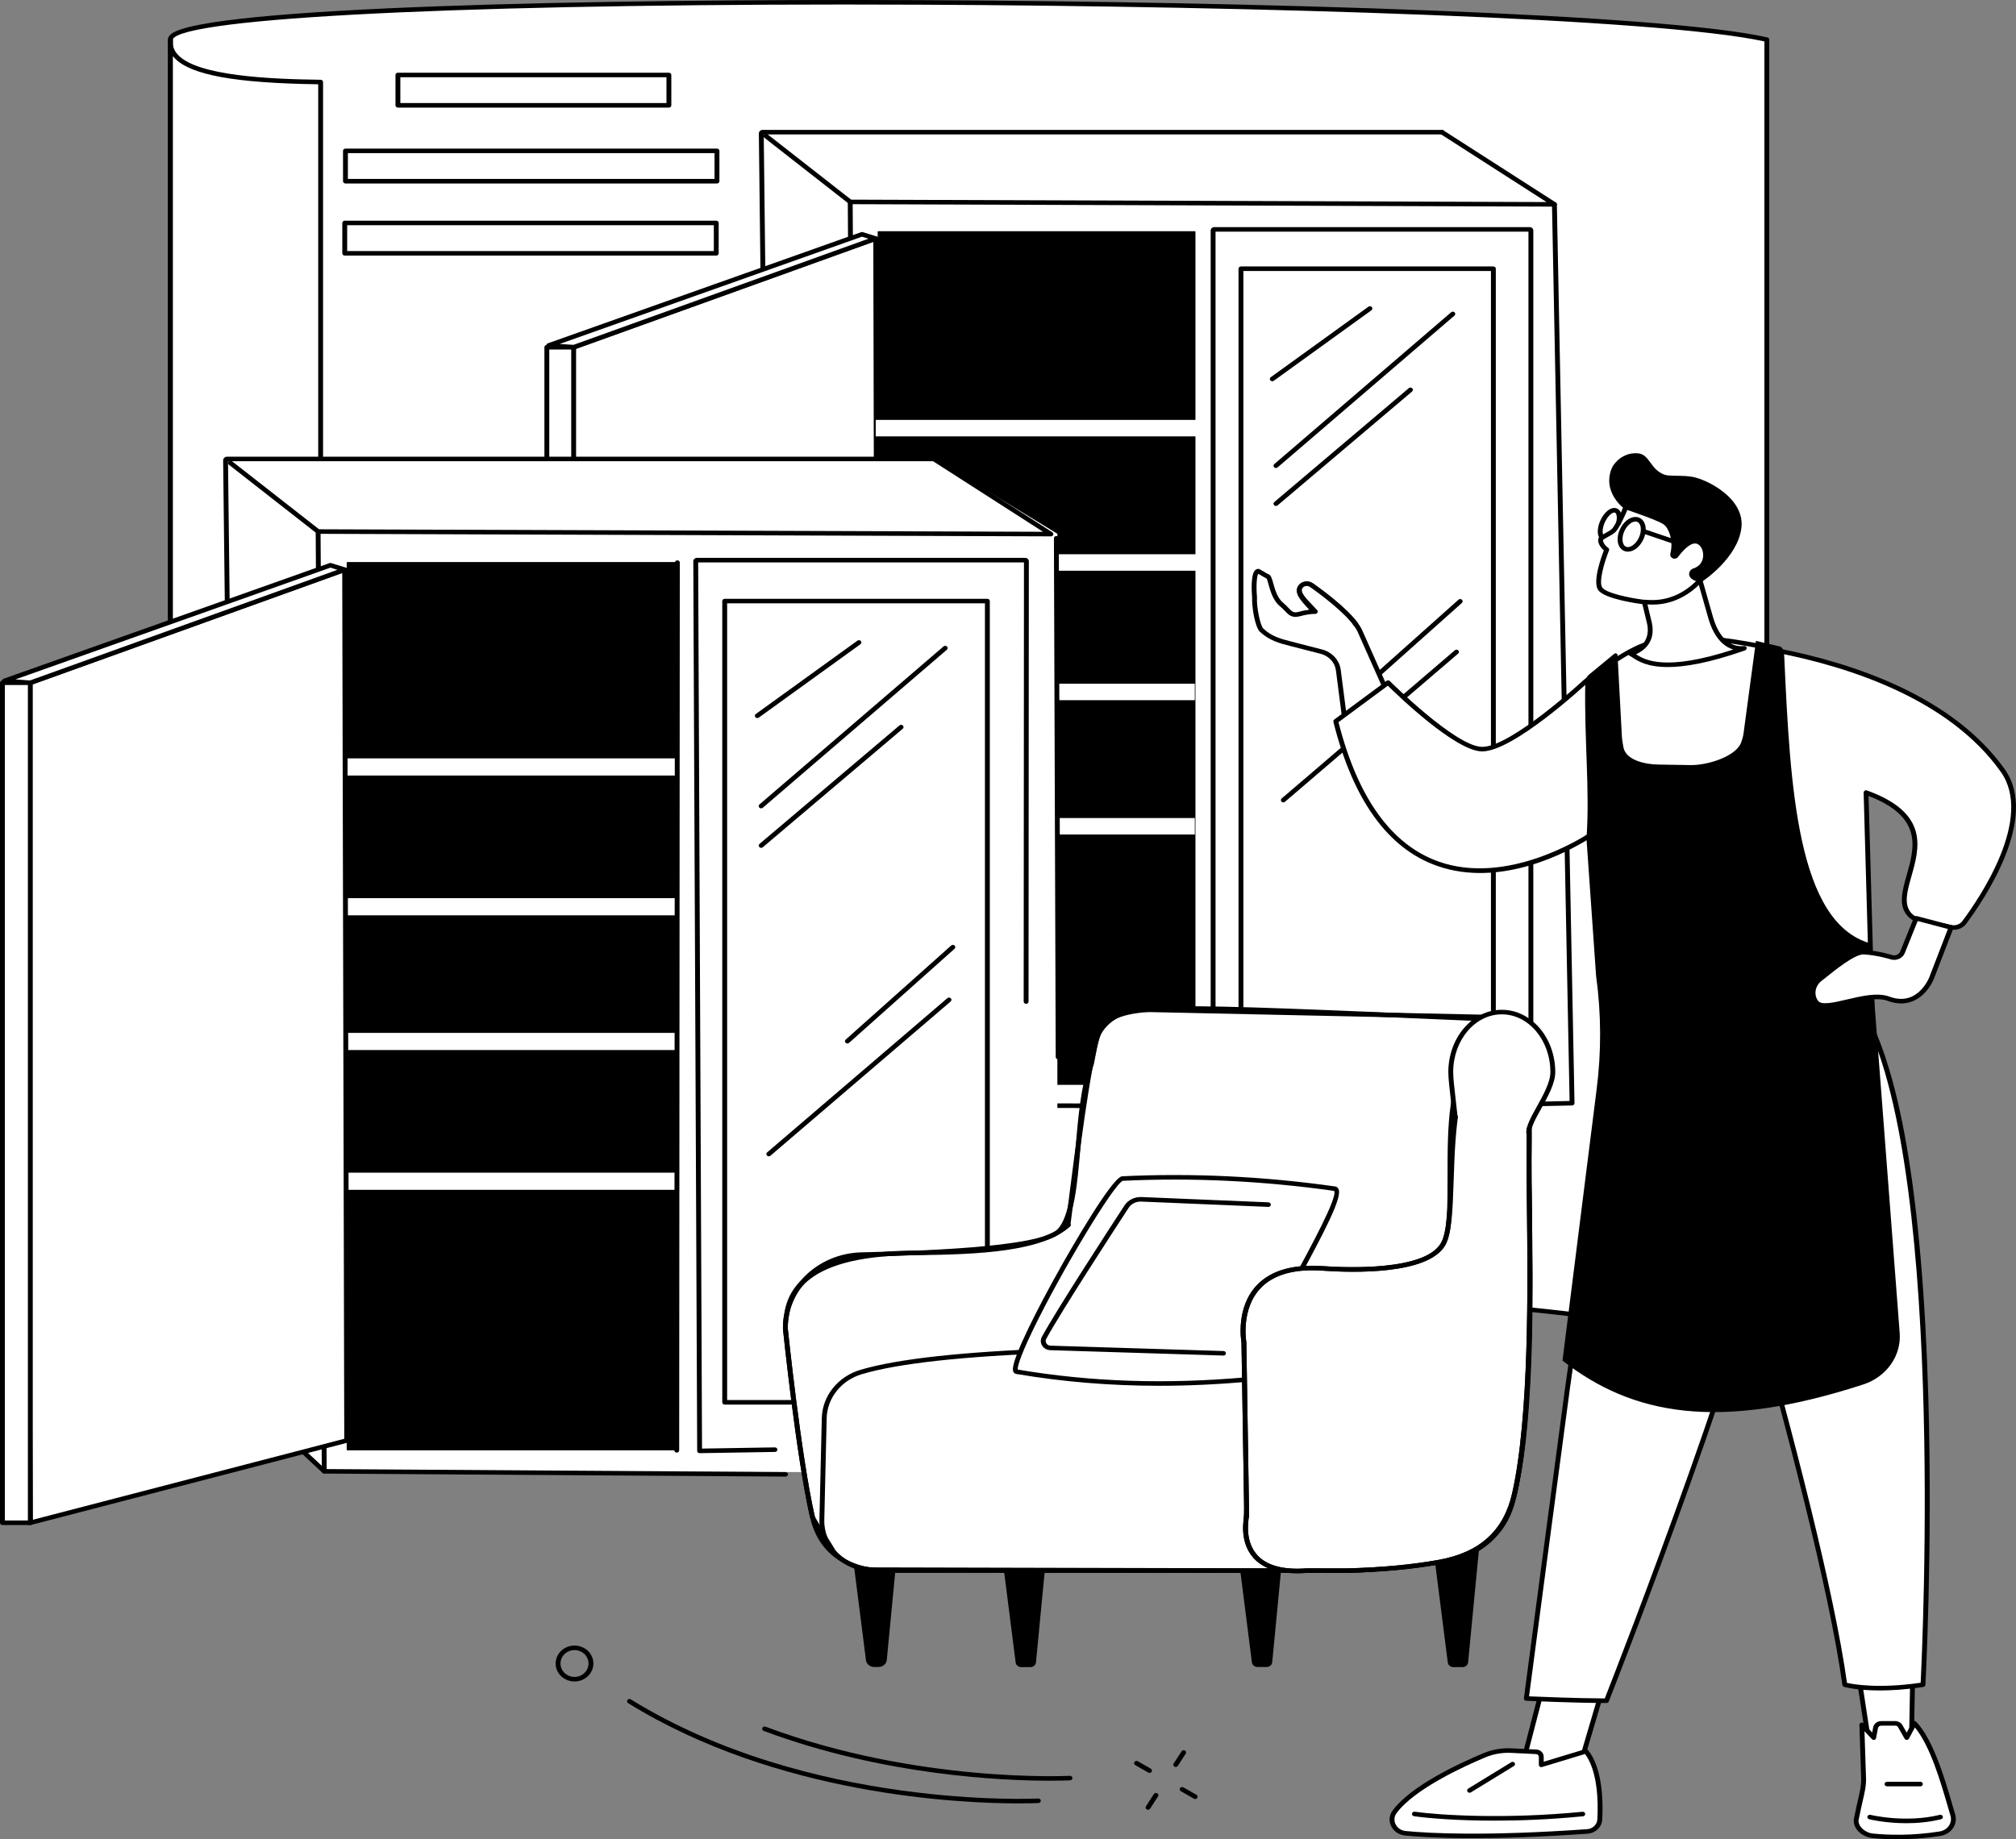 <svg width="526" height="480" viewBox="0 0 526 480" fill="none" xmlns="http://www.w3.org/2000/svg">
<rect x="0" y="0" width="526" height="480" fill="#808080" stroke="none"/>
<path d="M299.931 462.673C299.819 462.673 299.703 462.644 299.6 462.586L296.199 460.637C295.901 460.467 295.806 460.102 295.991 459.822C296.174 459.543 296.564 459.457 296.865 459.625L300.265 461.574C300.563 461.744 300.658 462.109 300.473 462.389C300.352 462.57 300.144 462.673 299.931 462.673Z" fill="black"/>
<path d="M311.834 469.49C311.722 469.49 311.607 469.461 311.503 469.403L308.102 467.454C307.805 467.284 307.709 466.919 307.895 466.639C308.077 466.361 308.467 466.274 308.768 466.442L312.168 468.391C312.466 468.561 312.562 468.926 312.376 469.206C312.255 469.387 312.048 469.49 311.834 469.49Z" fill="black"/>
<path d="M299.538 472.281C299.426 472.281 299.313 472.252 299.209 472.194C298.909 472.024 298.813 471.662 298.996 471.381L301.06 468.191C301.242 467.911 301.633 467.822 301.93 467.992C302.231 468.163 302.326 468.525 302.144 468.805L300.08 471.995C299.962 472.178 299.751 472.281 299.538 472.281Z" fill="black"/>
<path d="M306.763 461.123C306.651 461.123 306.538 461.094 306.434 461.036C306.134 460.866 306.039 460.504 306.221 460.223L308.285 457.033C308.467 456.753 308.858 456.664 309.155 456.834C309.456 457.005 309.551 457.367 309.369 457.647L307.305 460.837C307.187 461.02 306.976 461.123 306.763 461.123Z" fill="black"/>
<path d="M149.901 438.809C149.308 438.809 148.713 438.707 148.143 438.5C146.902 438.049 145.925 437.165 145.388 436.008C144.299 433.647 145.43 430.883 147.91 429.841C149.106 429.34 150.434 429.309 151.656 429.752C152.897 430.203 153.874 431.087 154.408 432.244C155.497 434.605 154.366 437.369 151.886 438.41C151.249 438.678 150.575 438.812 149.898 438.812L149.901 438.809ZM148.429 430.922C146.579 431.698 145.737 433.77 146.554 435.538C146.952 436.401 147.68 437.06 148.601 437.395C149.502 437.723 150.485 437.7 151.367 437.327C153.217 436.551 154.06 434.481 153.242 432.711C152.844 431.848 152.116 431.189 151.195 430.854C150.294 430.526 149.311 430.549 148.429 430.919V430.922Z" fill="black"/>
<path d="M265.816 470.633C250.313 470.633 202.762 468.517 163.89 444.472C163.598 444.291 163.52 443.924 163.711 443.651C163.905 443.378 164.298 443.302 164.59 443.483C211.147 472.283 270.298 469.385 270.888 469.353C271.227 469.324 271.536 469.584 271.559 469.909C271.578 470.235 271.312 470.515 270.963 470.536C270.862 470.542 269.023 470.633 265.816 470.633Z" fill="black"/>
<path d="M273.931 464.713C261.804 464.713 230.592 463.433 199.26 451.714C198.935 451.591 198.777 451.247 198.906 450.943C199.036 450.639 199.406 450.489 199.732 450.612C239.348 465.429 278.747 463.452 279.14 463.431C279.486 463.415 279.792 463.662 279.811 463.987C279.831 464.312 279.564 464.593 279.216 464.614C279.132 464.619 277.242 464.713 273.934 464.713H273.931Z" fill="black"/>
<path d="M460.991 352.59C415.42 333.859 105.175 322.019 44.471 352.59V10.344C43.359 -3.704 409.043 -1.575 460.991 10.344V352.59Z" fill="white"/>
<path d="M460.991 353.183C460.904 353.183 460.817 353.167 460.735 353.133C438.866 344.144 351.879 336.22 258.395 334.696C151.002 332.941 71.144 339.832 44.771 353.112C44.575 353.212 44.336 353.206 44.145 353.099C43.954 352.991 43.836 352.8 43.836 352.59V10.344C43.794 9.843 44.069 9.332 44.653 8.87C53.653 1.762 155.598 -0.331 240.168 0.041C327.84 0.424 434.385 3.632 461.143 9.77C461.426 9.835 461.626 10.071 461.626 10.344V352.59C461.626 352.789 461.519 352.978 461.339 353.086C461.235 353.149 461.114 353.183 460.994 353.183H460.991ZM226.313 333.243C236.711 333.243 247.415 333.332 258.417 333.511C350.829 335.016 436.979 342.798 460.356 351.695V10.811C432.922 4.765 327.242 1.604 240.159 1.224C130.792 0.749 52.552 4.185 45.47 9.775C45.293 9.914 45.088 10.119 45.102 10.302V351.612C69.726 339.89 136.175 333.243 226.313 333.243Z" fill="black"/>
<path d="M83.662 341.521H44.471V10.344C43.544 18.837 60.693 21.125 83.662 21.413V341.524V341.521Z" fill="white"/>
<path d="M83.662 342.114H44.471C44.12 342.114 43.836 341.849 43.836 341.521V11.645C43.788 11.204 43.788 10.751 43.839 10.284C43.873 9.969 44.173 9.744 44.502 9.751C44.839 9.767 45.102 10.027 45.102 10.344V11.593C45.229 12.613 45.689 13.531 46.49 14.37C51.668 19.797 70.186 20.65 83.665 20.818C84.013 20.823 84.291 21.085 84.291 21.41V341.521C84.291 341.679 84.224 341.828 84.106 341.941C83.988 342.051 83.825 342.114 83.657 342.114H83.662ZM45.105 340.928H83.028V21.995C61.327 21.686 49.758 19.574 45.546 15.16C45.389 14.995 45.243 14.827 45.105 14.654V340.928Z" fill="black"/>
<path d="M174.524 28.081H103.821C103.47 28.081 103.187 27.816 103.187 27.488V19.566C103.187 19.239 103.47 18.974 103.821 18.974H174.524C174.875 18.974 175.159 19.239 175.159 19.566V27.488C175.159 27.816 174.875 28.081 174.524 28.081ZM104.456 26.895H173.89V20.157H104.456V26.895Z" fill="black"/>
<path d="M187.068 47.886H90.135C89.784 47.886 89.5 47.621 89.5 47.294V39.372C89.5 39.044 89.784 38.779 90.135 38.779H187.068C187.419 38.779 187.703 39.044 187.703 39.372V47.294C187.703 47.621 187.419 47.886 187.068 47.886ZM90.769 46.701H186.433V39.965H90.769V46.701Z" fill="black"/>
<path d="M186.88 66.701H89.947C89.596 66.701 89.312 66.436 89.312 66.108V58.187C89.312 57.859 89.596 57.594 89.947 57.594H186.88C187.231 57.594 187.514 57.859 187.514 58.187V66.108C187.514 66.436 187.231 66.701 186.88 66.701ZM90.581 65.515H186.245V58.777H90.581V65.515Z" fill="black"/>
<path d="M372.302 289.448L223.37 288.97C223.202 288.97 223.042 288.907 222.924 288.797L200.917 268.241C200.799 268.131 200.732 267.984 200.732 267.829L197.994 34.837C197.994 34.316 198.443 33.896 198.994 33.896H376.211C376.562 33.896 376.846 34.161 376.846 34.489C376.846 34.816 376.562 35.081 376.211 35.081H199.266L201.998 267.575L223.637 287.787L372.308 288.265C372.659 288.265 372.942 288.532 372.94 288.86C372.94 289.185 372.656 289.45 372.305 289.45L372.302 289.448Z" fill="black"/>
<path d="M405.569 53.922L221.834 53.285C221.685 53.285 221.542 53.235 221.43 53.145L199.423 35.936C199.154 35.727 199.12 35.351 199.345 35.102C199.569 34.85 199.968 34.816 200.238 35.029L222.07 52.102L403.519 52.731L375.855 34.976C375.565 34.79 375.492 34.423 375.692 34.153C375.891 33.883 376.284 33.814 376.573 34.001L405.934 52.844C406.164 52.991 406.263 53.261 406.181 53.508C406.1 53.754 405.853 53.925 405.575 53.925L405.569 53.922Z" fill="black"/>
<path d="M223.37 288.97C223.022 288.97 222.738 288.708 222.735 288.38L221.199 52.694C221.199 52.367 221.48 52.099 221.831 52.099H221.834C222.182 52.099 222.466 52.361 222.469 52.689L224.005 288.375C224.005 288.703 223.724 288.97 223.373 288.97H223.37Z" fill="black"/>
<path d="M366.161 289.448C365.819 289.448 365.535 289.191 365.527 288.868C365.518 288.54 365.796 288.27 366.144 288.262L409.528 287.32L404.934 53.34C404.929 53.012 405.207 52.742 405.558 52.736C405.92 52.757 406.198 52.991 406.204 53.319L410.809 287.89C410.814 288.215 410.539 288.485 410.188 288.493L366.172 289.448H366.158H366.161Z" fill="black"/>
<path d="M311.747 60.34H229.157C229.069 60.34 228.997 60.407 228.997 60.49V282.969C228.997 283.051 229.069 283.118 229.157 283.118H311.747C311.835 283.118 311.907 283.051 311.907 282.969V60.49C311.907 60.407 311.835 60.34 311.747 60.34Z" fill="black"/>
<path d="M399.108 283.234H316.833C316.307 283.234 315.881 282.835 315.881 282.345V60.159C315.881 59.669 316.307 59.27 316.833 59.27H399.108C399.633 59.27 400.06 59.669 400.06 60.159V282.345C400.06 282.835 399.633 283.234 399.108 283.234ZM317.15 282.048H398.793V60.456H317.15V282.048Z" fill="black"/>
<path d="M228.489 62.253L148.648 91.003L149.671 301.285L229 280.658L228.489 62.253Z" fill="white"/>
<path d="M149.671 301.878C149.533 301.878 149.398 301.836 149.289 301.757C149.131 301.644 149.039 301.471 149.036 301.288L148.011 91.005C148.011 90.759 148.171 90.538 148.418 90.449L228.259 61.699C228.453 61.628 228.672 61.652 228.846 61.762C229.017 61.872 229.121 62.056 229.121 62.25L229.632 280.653C229.632 280.918 229.444 281.154 229.169 281.225L149.839 301.852C149.783 301.867 149.727 301.873 149.668 301.873L149.671 301.878ZM149.283 91.409L150.302 300.506L228.366 280.207L227.857 63.115L149.286 91.409H149.283Z" fill="black"/>
<path d="M143.19 90.14L224.906 61.138L228.489 62.253L149.673 90.617L143.19 90.14Z" fill="white"/>
<path d="M149.673 91.21C149.657 91.21 149.64 91.21 149.623 91.21L143.139 90.733C142.844 90.712 142.603 90.499 142.561 90.226C142.519 89.951 142.687 89.686 142.962 89.589L224.679 60.587C224.816 60.537 224.965 60.535 225.105 60.579L228.688 61.694C228.941 61.773 229.115 61.993 229.121 62.242C229.127 62.491 228.964 62.719 228.714 62.809L149.898 91.173C149.825 91.199 149.749 91.213 149.671 91.213L149.673 91.21ZM146.054 89.757L149.578 90.016L226.611 62.292L224.917 61.765L146.051 89.754L146.054 89.757Z" fill="black"/>
<path d="M149.674 90.617H142.679V301.285H149.674V90.617Z" fill="white"/>
<path d="M149.673 301.878H142.679C142.328 301.878 142.044 301.613 142.044 301.285V90.617C142.044 90.289 142.328 90.024 142.679 90.024H149.673C150.024 90.024 150.308 90.289 150.308 90.617V301.285C150.308 301.613 150.024 301.878 149.673 301.878ZM143.313 300.692H149.039V91.21H143.313V300.692Z" fill="black"/>
<path d="M312.081 109.581H228.489V113.883H312.081V109.581Z" fill="white"/>
<path d="M312.081 144.64H228.829V148.941H312.081V144.64Z" fill="white"/>
<path d="M311.739 178.423H228.829V182.725H311.739V178.423Z" fill="white"/>
<path d="M311.742 213.482H229.169V217.783H311.742V213.482Z" fill="white"/>
<path d="M389.642 271.669H323.78C323.429 271.669 323.145 271.404 323.145 271.076V70.127C323.145 69.799 323.429 69.534 323.78 69.534H389.642C389.993 69.534 390.277 69.799 390.277 70.127V271.076C390.277 271.404 389.993 271.669 389.642 271.669ZM324.414 270.484H389.007V70.719H324.414V270.484Z" fill="black"/>
<path d="M331.951 99.496C331.763 99.496 331.575 99.417 331.448 99.265C331.235 99.005 331.285 98.636 331.563 98.434L357.044 80.036C357.322 79.837 357.72 79.884 357.934 80.144C358.147 80.403 358.097 80.773 357.821 80.975L332.341 99.373C332.226 99.457 332.089 99.496 331.954 99.496H331.951Z" fill="black"/>
<path d="M332.911 122.137C332.74 122.137 332.569 122.074 332.445 121.946C332.209 121.704 332.226 121.329 332.482 121.109L378.634 81.484C378.893 81.261 379.294 81.277 379.53 81.518C379.766 81.76 379.749 82.135 379.494 82.355L333.341 121.98C333.22 122.085 333.066 122.137 332.911 122.137Z" fill="black"/>
<path d="M332.911 132.042C332.737 132.042 332.566 131.976 332.442 131.847C332.206 131.606 332.226 131.231 332.487 131.011L367.582 101.293C367.843 101.072 368.242 101.091 368.478 101.335C368.714 101.576 368.694 101.951 368.433 102.171L333.338 131.889C333.217 131.992 333.063 132.042 332.911 132.042Z" fill="black"/>
<path d="M334.835 209.403C334.663 209.403 334.492 209.337 334.366 209.212C334.13 208.97 334.147 208.595 334.405 208.375L379.595 169.694C379.853 169.474 380.255 169.49 380.49 169.731C380.726 169.972 380.709 170.347 380.451 170.568L335.261 209.248C335.141 209.353 334.986 209.403 334.832 209.403H334.835Z" fill="black"/>
<path d="M354.547 181.101C354.379 181.101 354.213 181.041 354.089 180.918C353.848 180.682 353.856 180.307 354.109 180.081L380.549 156.495C380.802 156.27 381.204 156.278 381.445 156.516C381.687 156.752 381.678 157.127 381.426 157.353L354.985 180.939C354.862 181.049 354.704 181.101 354.547 181.101Z" fill="black"/>
<path d="M275.883 384.341L84.6 383.871L60.94 362.575L59.645 119.603H243.641L275.883 139.294V384.341Z" fill="white"/>
<path d="M204.958 385.348H204.952L84.597 384.558C84.432 384.558 84.272 384.495 84.154 384.385L61.254 362.995C61.136 362.885 61.069 362.738 61.069 362.583L58.222 120.136C58.222 119.606 58.677 119.181 59.235 119.181H243.644C243.995 119.181 244.279 119.446 244.279 119.774C244.279 120.102 243.995 120.366 243.644 120.366H59.491L62.333 362.329L84.867 383.378L204.964 384.168C205.315 384.168 205.595 384.438 205.593 384.763C205.593 385.088 205.306 385.351 204.958 385.351V385.348Z" fill="black"/>
<path d="M274.195 139.973L83.005 139.31C82.856 139.31 82.713 139.26 82.601 139.171L59.701 121.261C59.432 121.051 59.398 120.676 59.623 120.427C59.847 120.175 60.246 120.141 60.516 120.353L83.241 138.124L272.146 138.78L243.287 120.259C242.998 120.073 242.925 119.706 243.125 119.435C243.324 119.165 243.717 119.097 244.006 119.283L274.558 138.89C274.788 139.037 274.886 139.307 274.805 139.554C274.723 139.8 274.476 139.971 274.198 139.971L274.195 139.973Z" fill="black"/>
<path d="M84.6 384.558C84.252 384.558 83.969 384.296 83.966 383.968L82.368 138.719C82.368 138.391 82.649 138.124 83 138.124H83.002C83.351 138.124 83.634 138.386 83.637 138.714L85.235 383.963C85.235 384.291 84.954 384.558 84.603 384.558H84.6Z" fill="black"/>
<path d="M176.574 146.675H90.618C90.529 146.675 90.458 146.742 90.458 146.824V378.345C90.458 378.427 90.529 378.494 90.618 378.494H176.574C176.663 378.494 176.734 378.427 176.734 378.345V146.824C176.734 146.742 176.663 146.675 176.574 146.675Z" fill="black"/>
<path d="M182.539 379.229C182.373 379.229 182.213 379.168 182.095 379.061C181.974 378.951 181.904 378.798 181.904 378.638L180.89 146.478C180.89 145.985 181.317 145.586 181.842 145.586H267.484C268.009 145.586 268.436 145.985 268.436 146.475L268.36 261.374C268.36 261.702 268.077 261.967 267.726 261.967C267.375 261.967 267.091 261.702 267.091 261.374L267.167 146.774H182.162L183.17 378.035L202.186 377.723C202.521 377.723 202.827 377.977 202.832 378.305C202.838 378.633 202.56 378.903 202.209 378.909L182.55 379.231H182.539V379.229Z" fill="black"/>
<path d="M176.911 197.914H89.927V202.391H176.911V197.914Z" fill="white"/>
<path d="M176.911 234.394H90.281V238.871H176.911V234.394Z" fill="white"/>
<path d="M176.558 269.55H90.281V274.027H176.558V269.55Z" fill="white"/>
<path d="M176.558 306.03H90.635V310.507H176.558V306.03Z" fill="white"/>
<path d="M257.62 366.557H189.084C188.733 366.557 188.449 366.292 188.449 365.964V156.86C188.449 156.532 188.733 156.267 189.084 156.267H257.62C257.971 156.267 258.254 156.532 258.254 156.86V365.964C258.254 366.292 257.971 366.557 257.62 366.557ZM189.719 365.371H256.985V157.452H189.719V365.371Z" fill="black"/>
<path d="M197.59 187.394C197.399 187.394 197.213 187.315 197.087 187.163C196.874 186.903 196.924 186.533 197.202 186.331L223.716 167.189C223.991 166.99 224.392 167.037 224.606 167.296C224.819 167.556 224.769 167.926 224.493 168.128L197.98 187.27C197.865 187.354 197.727 187.394 197.592 187.394H197.59Z" fill="black"/>
<path d="M198.589 210.956C198.418 210.956 198.247 210.893 198.123 210.764C197.887 210.523 197.904 210.148 198.16 209.927L246.185 168.694C246.444 168.472 246.845 168.49 247.081 168.729C247.317 168.97 247.3 169.345 247.045 169.565L199.019 210.798C198.898 210.903 198.744 210.956 198.589 210.956Z" fill="black"/>
<path d="M198.589 221.264C198.415 221.264 198.244 221.198 198.12 221.07C197.884 220.828 197.904 220.453 198.165 220.233L234.684 189.308C234.945 189.088 235.343 189.106 235.579 189.35C235.815 189.592 235.796 189.967 235.534 190.187L199.016 221.112C198.895 221.214 198.741 221.264 198.589 221.264Z" fill="black"/>
<path d="M200.589 301.765C200.417 301.765 200.246 301.699 200.12 301.573C199.884 301.332 199.901 300.957 200.159 300.737L247.182 260.485C247.441 260.265 247.842 260.28 248.078 260.522C248.314 260.763 248.297 261.138 248.039 261.358L201.015 301.61C200.895 301.715 200.74 301.765 200.586 301.765H200.589Z" fill="black"/>
<path d="M221.101 272.312C220.933 272.312 220.767 272.251 220.643 272.128C220.402 271.892 220.41 271.517 220.663 271.291L248.176 246.748C248.429 246.523 248.83 246.531 249.072 246.769C249.313 247.006 249.305 247.381 249.052 247.606L221.539 272.149C221.416 272.259 221.258 272.312 221.101 272.312Z" fill="black"/>
<path d="M89.927 148.666L6.846 178.583L7.913 397.398L90.461 375.934L89.927 148.666Z" fill="white"/>
<path d="M7.913 397.991C7.775 397.991 7.641 397.949 7.531 397.87C7.374 397.757 7.281 397.584 7.278 397.401L6.214 178.586C6.214 178.339 6.374 178.119 6.621 178.03L89.702 148.112C89.896 148.041 90.115 148.065 90.289 148.175C90.461 148.285 90.564 148.469 90.564 148.663L91.098 375.932C91.098 376.197 90.91 376.433 90.635 376.503L8.087 397.967C8.031 397.983 7.975 397.988 7.916 397.988L7.913 397.991ZM7.483 178.99L8.542 396.619L89.823 375.483L89.292 149.529L7.483 178.99Z" fill="black"/>
<path d="M1.165 177.683L86.198 147.504L89.927 148.666L7.913 178.182L1.165 177.683Z" fill="white"/>
<path d="M7.913 178.774C7.896 178.774 7.879 178.774 7.863 178.774L1.115 178.276C0.82 178.255 0.579 178.043 0.536 177.77C0.494 177.494 0.663 177.23 0.938 177.133L85.971 146.953C86.108 146.903 86.257 146.9 86.397 146.945L90.127 148.107C90.379 148.186 90.553 148.406 90.559 148.655C90.565 148.904 90.402 149.132 90.152 149.222L8.141 178.735C8.068 178.761 7.992 178.774 7.913 178.774ZM4.032 177.303L7.82 177.581L88.051 148.708L86.215 148.136L4.032 177.3V177.303Z" fill="black"/>
<path d="M7.913 178.182H0.635V397.398H7.913V178.182Z" fill="white"/>
<path d="M7.913 397.991H0.635C0.284 397.991 0 397.726 0 397.398V178.182C0 177.854 0.284 177.589 0.635 177.589H7.913C8.264 177.589 8.548 177.854 8.548 178.182V397.398C8.548 397.726 8.264 397.991 7.913 397.991ZM1.269 396.805H7.278V178.774H1.269V396.805Z" fill="black"/>
<path d="M176.574 379.087C176.223 379.087 175.94 378.822 175.94 378.494L176.1 146.824C176.1 146.496 176.383 146.231 176.734 146.231C177.085 146.231 177.369 146.496 177.369 146.824L177.209 378.494C177.209 378.822 176.925 379.087 176.574 379.087Z" fill="black"/>
<path d="M276.082 276.448C275.734 276.448 275.451 276.183 275.448 275.858L274.982 140.477C274.982 140.149 275.262 139.884 275.613 139.881C275.962 139.881 276.245 140.146 276.248 140.471L276.714 275.853C276.714 276.18 276.433 276.445 276.082 276.448Z" fill="black"/>
<path d="M222.005 402.316L225.942 433.262C226.071 434.271 226.987 435.032 228.076 435.032H229.233C230.345 435.032 231.275 434.24 231.373 433.204L234.838 397.13L222.008 402.313L222.005 402.316Z" fill="black"/>
<path d="M322.631 402.316L326.638 433.828C326.725 434.515 327.349 435.032 328.09 435.032H330.485C331.241 435.032 331.872 434.492 331.94 433.789L335.461 397.13L322.631 402.313V402.316Z" fill="black"/>
<path d="M260.989 402.35L264.996 433.862C265.083 434.549 265.707 435.066 266.448 435.066H268.843C269.599 435.066 270.23 434.526 270.298 433.823L273.819 397.164L260.989 402.347V402.35Z" fill="black"/>
<path d="M373.74 402.35L377.747 433.862C377.834 434.549 378.457 435.066 379.199 435.066H381.594C382.349 435.066 382.981 434.526 383.049 433.823L386.57 397.164L373.74 402.347V402.35Z" fill="black"/>
<path d="M398.945 302.848C399.074 286.282 398.984 278.725 394.269 275.181L396.985 265.608L297.78 263.488C292.361 263.373 286.736 267.082 285.849 272.076L284.784 277.547C279.991 291.145 282.384 314.817 276.442 321.159C272.115 325.781 244.764 326.924 224.774 327.415C213.587 327.688 204.728 336.338 204.919 346.791C204.919 346.791 208.299 379.727 211.941 395.761C215.583 411.795 232.749 409.881 232.749 409.881H351.61C364.142 409.382 372.861 408.267 378.592 407.037C386.303 405.385 392.374 399.84 394.413 392.698C401.172 369.031 398.816 319.69 398.945 302.846V302.848Z" fill="white"/>
<path d="M231.193 410.536C226.715 410.536 214.365 409.29 211.321 395.887C207.713 380.002 204.321 347.179 204.287 346.851C204.088 336.068 213.273 327.105 224.757 326.825C237.503 326.513 271.362 325.686 275.965 320.774C279.09 317.437 279.837 308.729 280.629 299.509C281.3 291.685 281.993 283.593 284.167 277.406L285.225 271.973C286.118 266.932 291.85 262.762 297.794 262.898L396.999 265.017C397.193 265.023 397.375 265.109 397.49 265.253C397.608 265.398 397.645 265.587 397.597 265.76L394.983 274.969C399.574 278.728 399.709 285.949 399.577 302.851C399.551 305.996 399.616 310.318 399.689 315.326C400.006 337.096 400.54 373.537 395.022 392.855C392.908 400.26 386.665 405.917 378.73 407.617C372.061 409.046 362.691 410.035 351.633 410.473H232.777C232.62 410.489 232.05 410.534 231.188 410.534L231.193 410.536ZM297.527 264.078C292.29 264.078 287.261 267.74 286.478 272.173L285.411 277.655C285.405 277.681 285.4 277.707 285.388 277.733C283.254 283.792 282.563 291.829 281.895 299.601C281.086 309.02 280.323 317.917 276.922 321.55C272.519 326.253 246.75 327.47 224.794 328.008C214 328.27 205.371 336.692 205.556 346.783C205.587 347.066 208.973 379.824 212.565 395.641C216.041 410.945 231.999 409.369 232.676 409.293C232.701 409.29 232.727 409.288 232.752 409.288H351.613C362.567 408.852 371.859 407.874 378.452 406.46C385.927 404.858 391.81 399.525 393.803 392.545C399.276 373.385 398.743 337.049 398.425 315.339C398.352 310.326 398.288 305.998 398.313 302.84C398.44 286.387 398.31 278.971 393.874 275.638C393.68 275.491 393.593 275.25 393.657 275.024L396.168 266.179L297.769 264.076C297.69 264.076 297.609 264.073 297.53 264.073L297.527 264.078Z" fill="black"/>
<path d="M278.649 320.254C278.624 320.254 278.596 320.254 278.57 320.249C278.222 320.21 277.975 319.913 278.017 319.588C278.357 317.012 278.716 314.177 279.093 311.2C282.092 287.549 284.619 269.264 287.559 266.825C294.186 261.322 301.085 261.618 385.565 265.267C385.916 265.282 386.185 265.558 386.168 265.886C386.151 266.213 385.865 266.478 385.506 266.45C301.506 262.822 294.646 262.526 288.401 267.709C285.588 270.043 282.437 294.896 280.353 311.339C279.974 314.318 279.615 317.157 279.278 319.732C279.239 320.034 278.963 320.252 278.649 320.252V320.254Z" fill="black"/>
<path d="M217.313 405.345C217.052 405.345 216.808 405.193 216.715 404.949C216.597 404.635 215.544 402.969 214.612 401.497C212.657 398.408 211.461 396.485 211.321 395.861C207.713 379.976 204.32 347.179 204.287 346.851C204.261 345.526 204.371 344.244 204.61 342.995C206.053 331.981 217.619 326.379 238.983 326.376C254.357 326.213 271.351 325.518 278.309 319.247C278.562 319.021 278.963 319.027 279.205 319.263C279.449 319.499 279.441 319.874 279.188 320.099C271.893 326.672 255.328 327.391 238.988 327.562C218.363 327.562 207.221 332.813 205.862 343.171C205.632 344.377 205.531 345.581 205.553 346.783C205.584 347.066 208.971 379.795 212.562 395.614C212.683 396.113 214.502 398.99 215.704 400.894C217.013 402.964 217.76 404.152 217.911 404.556C218.026 404.865 217.852 405.204 217.524 405.311C217.454 405.335 217.383 405.345 217.313 405.345Z" fill="black"/>
<path d="M333.074 410.476L227.947 410.222C224.1 410.201 220.506 408.771 217.824 406.195C215.143 403.62 213.713 400.226 213.798 396.635L214.421 370.08C214.556 364.291 218.611 359.229 224.513 357.479C234.094 354.639 251.021 352.766 274.825 351.913C275.176 351.9 275.47 352.157 275.482 352.482C275.496 352.81 275.223 353.086 274.872 353.096C251.184 353.946 234.369 355.798 224.898 358.607C219.515 360.202 215.817 364.824 215.69 370.104L215.067 396.658C214.991 399.929 216.294 403.024 218.734 405.369C221.177 407.714 224.449 409.018 227.953 409.036L333.08 409.29C333.431 409.29 333.715 409.558 333.712 409.886C333.712 410.211 333.428 410.476 333.077 410.476H333.074Z" fill="black"/>
<path d="M292.832 307.564C289.188 308.265 261.338 357.658 265.291 357.978C283.049 360.994 302.815 362.054 325.807 359.968C325.86 352.663 352.573 311.546 348.305 310.219C329.707 307.58 311.217 306.68 292.832 307.564Z" fill="white"/>
<path d="M302.439 361.647C289.642 361.647 277.318 360.621 265.176 358.56C265.024 358.549 264.337 358.421 264.278 357.453C264.087 354.355 270.955 340.949 276.897 330.41C279.051 326.591 289.929 307.517 292.703 306.985C292.734 306.979 292.768 306.974 292.799 306.974C311.065 306.095 329.772 306.99 348.398 309.634C348.434 309.639 348.468 309.647 348.502 309.657C348.74 309.731 349.066 309.909 349.251 310.332C350.231 312.556 345.696 321.209 338.112 335.197C332.383 345.76 326.461 356.679 326.436 359.971C326.436 360.275 326.186 360.527 325.863 360.556C317.849 361.282 310.06 361.647 302.436 361.647H302.439ZM265.541 357.419C284.633 360.64 304.143 361.296 325.212 359.425C325.728 355.418 331.204 345.322 336.983 334.662C342.096 325.233 349.088 312.341 348.092 310.788C329.615 308.173 311.065 307.289 292.945 308.154C290.572 309.08 276.813 331.932 269.458 347.181C265.67 355.035 265.479 356.973 265.544 357.424L265.541 357.419ZM265.345 357.385C265.361 357.385 265.376 357.39 265.39 357.393C265.376 357.39 265.359 357.387 265.345 357.385Z" fill="black"/>
<path d="M319.228 353.76C319.228 353.76 319.214 353.76 319.205 353.76L274.041 352.354C273.159 352.328 272.365 351.887 271.918 351.179C271.469 350.468 271.441 349.602 271.842 348.868C275.835 341.553 289.353 320.768 293.402 314.573C294.332 313.149 296.022 312.322 297.803 312.388L330.971 313.775C331.322 313.791 331.592 314.067 331.578 314.394C331.561 314.722 331.271 314.985 330.915 314.961L297.746 313.573C296.424 313.518 295.174 314.137 294.486 315.192C290.446 321.379 276.947 342.132 272.974 349.408C272.766 349.789 272.78 350.214 273.011 350.581C273.241 350.945 273.631 351.16 274.083 351.176L319.248 352.582C319.599 352.593 319.871 352.868 319.86 353.193C319.848 353.513 319.568 353.765 319.225 353.765L319.228 353.76Z" fill="black"/>
<path d="M395.151 389.859C400.72 365.235 398.821 319.048 398.948 302.848C399.099 283.066 398.948 276.123 390.973 273.531C390.97 273.531 390.967 273.531 390.962 273.529C390.17 273.274 386.309 273.639 385.537 273.941C385.5 273.956 385.031 274.038 385.003 274.064C373.951 284.76 381.17 316.844 376.483 324.752C372.204 331.973 353.222 331.572 345.109 331.006C320.739 329.303 324.552 350.29 324.552 350.29L325.276 395.761C325.276 395.761 321.449 411.336 340.914 409.873C341.004 409.865 351.607 409.88 351.607 409.88C362.115 409.608 369.941 408.656 375.574 407.633C385.309 405.862 392.677 400.779 395.148 389.854L395.151 389.859Z" fill="white"/>
<path d="M338.421 410.568C333.33 410.568 329.536 409.264 327.141 406.675C323.266 402.486 324.468 396.475 324.642 395.706L323.917 350.347C323.782 349.558 322.474 340.997 328.059 335.265C331.715 331.515 337.469 329.883 345.154 330.421C351.293 330.851 371.651 331.685 375.925 324.469C377.694 321.484 377.691 314.73 377.685 306.911C377.68 294.439 377.671 280.304 384.542 273.655C384.691 273.508 384.84 273.479 385.23 273.398L385.334 273.377C386.269 273.049 390.209 272.661 391.164 272.97C399.787 275.771 399.725 283.701 399.577 302.854C399.554 305.896 399.602 310.035 399.658 314.825C399.9 335.433 400.304 369.925 395.769 389.983C393.455 400.22 386.887 406.187 375.694 408.22C368.745 409.485 360.646 410.243 351.624 410.479C348.723 410.473 341.187 410.466 340.931 410.468C340.06 410.534 339.221 410.568 338.415 410.568H338.421ZM342.388 331.504C336.452 331.504 331.959 333.031 329.005 336.058C323.684 341.508 325.161 350.109 325.178 350.195C325.184 350.224 325.186 350.256 325.186 350.284L325.911 395.756C325.911 395.803 325.905 395.85 325.894 395.898C325.88 395.958 324.465 401.98 328.104 405.907C330.6 408.598 334.891 409.736 340.861 409.288C340.894 409.288 340.976 409.277 351.607 409.296C360.539 409.062 368.57 408.309 375.45 407.058C386.087 405.125 392.326 399.46 394.525 389.739C399.032 369.812 398.628 335.399 398.389 314.84C398.333 310.043 398.285 305.901 398.307 302.848C398.462 282.919 398.156 276.501 390.757 274.095C390.181 273.912 386.508 274.203 385.775 274.492C385.747 274.502 385.638 274.533 385.497 274.56C385.447 274.57 385.39 274.581 385.34 274.591C378.938 280.957 378.946 295.341 378.952 306.911C378.954 314.896 378.96 321.791 377.031 325.044C372.516 332.661 353.166 332.168 345.056 331.601C344.135 331.538 343.242 331.504 342.383 331.504H342.388Z" fill="black"/>
<path d="M338.426 410.568C333.689 410.568 330.067 409.437 327.655 407.192C324.369 404.134 324.198 399.777 324.389 397.453C324.546 395.549 324.611 393.87 324.585 392.317L323.917 350.347C323.782 349.558 322.474 340.996 328.059 335.265C331.715 331.514 337.469 329.883 345.154 330.421C351.293 330.848 371.651 331.685 375.925 324.469C377.553 321.72 377.769 315.26 378.019 307.785C378.46 294.552 379.008 278.088 388.095 273.156C388.162 273.12 388.238 273.088 388.316 273.062C389.257 272.705 390.254 272.679 391.164 272.973C399.784 275.774 399.725 283.703 399.577 302.856C399.554 305.899 399.602 310.038 399.658 314.827C399.9 335.436 400.304 369.928 395.769 389.985C393.455 400.223 386.887 406.19 375.694 408.223C368.745 409.487 360.646 410.245 351.624 410.481C348.723 410.476 341.187 410.468 340.931 410.471C340.063 410.536 339.226 410.57 338.423 410.57L338.426 410.568ZM342.388 331.504C336.452 331.504 331.959 333.031 329.005 336.057C323.684 341.508 325.161 350.109 325.178 350.195C325.184 350.224 325.186 350.255 325.186 350.284L325.857 392.299C325.883 393.888 325.818 395.604 325.658 397.545C325.484 399.667 325.627 403.63 328.553 406.353C331.097 408.724 335.239 409.71 340.866 409.288C340.9 409.288 340.982 409.277 351.613 409.296C360.545 409.062 368.576 408.309 375.456 407.058C386.092 405.125 392.332 399.46 394.531 389.739C399.037 369.812 398.633 335.399 398.394 314.84C398.338 310.043 398.291 305.901 398.313 302.848C398.467 282.919 398.161 276.501 390.762 274.095C390.133 273.893 389.454 273.912 388.842 274.145C388.836 274.145 388.771 274.171 388.766 274.171C380.257 278.783 379.721 294.885 379.289 307.824C379.033 315.454 378.814 322.046 377.037 325.046C372.521 332.663 353.171 332.17 345.062 331.604C344.141 331.541 343.248 331.507 342.388 331.507V331.504Z" fill="black"/>
<path d="M405.153 279.787C405.153 285.303 399.484 294.232 395.477 297.198C393.197 298.887 393.104 295.244 390.774 296.453C381.409 301.303 378.525 288.443 378.525 279.787C378.525 271.131 384.486 264.115 391.841 264.115C399.195 264.115 405.156 271.131 405.156 279.787H405.153Z" fill="white"/>
<path d="M398.849 296.217C398.51 296.217 398.229 295.966 398.215 295.646C398.147 293.888 399.47 291.507 401.003 288.747C402.651 285.781 404.516 282.421 404.516 279.787C404.516 271.472 398.827 264.708 391.835 264.708C384.843 264.708 379.154 271.472 379.154 279.787C379.154 281.322 379.474 284.097 379.845 287.312C379.993 288.616 380.154 290.001 380.305 291.42C380.339 291.745 380.086 292.036 379.738 292.068C379.384 292.099 379.078 291.863 379.044 291.538C378.893 290.119 378.733 288.739 378.584 287.438C378.21 284.191 377.887 281.385 377.887 279.787C377.887 270.819 384.144 263.525 391.838 263.525C399.532 263.525 405.788 270.819 405.788 279.787C405.788 282.709 403.845 286.206 402.132 289.293C400.742 291.795 399.431 294.158 399.487 295.604C399.498 295.932 399.226 296.204 398.875 296.217C398.866 296.217 398.858 296.217 398.852 296.217H398.849Z" fill="black"/>
<path d="M420.303 433.419L411.584 463.019L396.539 463.21L405.022 430.56L420.303 433.419Z" fill="white"/>
<path d="M396.539 463.803C396.345 463.803 396.162 463.722 396.042 463.58C395.918 463.439 395.876 463.25 395.921 463.071L404.404 430.421C404.483 430.111 404.814 429.912 405.145 429.98L420.426 432.839C420.601 432.871 420.749 432.97 420.842 433.109C420.935 433.248 420.96 433.419 420.912 433.576L412.193 463.174C412.118 463.428 411.873 463.606 411.59 463.609L396.547 463.801H396.539V463.803ZM405.493 431.252L397.347 462.607L411.095 462.431L419.508 433.875L405.493 431.252Z" fill="black"/>
<path d="M417.408 474.83C417.652 470.327 417.554 461.694 413.802 457.039L402.138 460.577V458.455C402.138 457.771 401.565 457.207 400.835 457.172L394.329 456.855C391.916 456.737 389.513 457.152 387.309 458.075C381.131 460.658 368.478 466.518 363.842 472.873C362.213 475.106 363.817 478.159 366.692 478.437C373.389 479.085 387.991 479.795 414.15 477.957C415.922 477.833 417.318 476.493 417.408 474.835V474.83Z" fill="white"/>
<path d="M384.192 479.714C375.686 479.714 370.003 479.347 366.627 479.022C365.024 478.867 363.662 477.954 362.98 476.582C362.317 475.247 362.443 473.736 363.319 472.535C367.958 466.177 380.179 460.404 387.05 457.529C389.327 456.577 391.857 456.139 394.362 456.26L400.868 456.577C401.935 456.629 402.772 457.453 402.772 458.452V459.759L413.608 456.472C413.867 456.393 414.148 456.477 414.31 456.679C418.155 461.45 418.298 470.117 418.042 474.859C417.936 476.813 416.285 478.395 414.201 478.542C401.691 479.42 391.81 479.714 384.194 479.714H384.192ZM393.537 457.424C391.484 457.424 389.434 457.831 387.57 458.61C382.136 460.884 368.997 466.856 364.367 473.201C363.746 474.054 363.656 475.129 364.128 476.081C364.62 477.07 365.602 477.728 366.756 477.841C373.114 478.458 387.718 479.216 414.103 477.359C415.552 477.256 416.7 476.157 416.773 474.799C417.015 470.332 416.905 462.279 413.558 457.734L402.334 461.138C402.143 461.199 401.93 461.165 401.764 461.054C401.601 460.944 401.503 460.766 401.503 460.574V458.452C401.503 458.085 401.194 457.781 400.801 457.763L394.295 457.445C394.042 457.432 393.789 457.427 393.537 457.427V457.424Z" fill="black"/>
<path d="M389.903 475.134C380.339 475.134 372.909 474.534 368.941 473.975C368.596 473.925 368.357 473.624 368.408 473.301C368.461 472.978 368.787 472.758 369.129 472.803C375.391 473.684 392.599 474.82 412.901 472.816C413.252 472.779 413.561 473.018 413.597 473.343C413.634 473.668 413.381 473.959 413.033 473.993C404.564 474.83 396.693 475.134 389.9 475.134H389.903Z" fill="black"/>
<path d="M383.431 467.851C383.223 467.851 383.021 467.756 382.9 467.583C382.709 467.31 382.79 466.943 383.082 466.762L394.312 459.882C394.604 459.701 394.997 459.78 395.191 460.052C395.382 460.325 395.3 460.692 395.008 460.873L383.779 467.754C383.672 467.819 383.551 467.851 383.431 467.851Z" fill="black"/>
<path d="M483.983 430.945L487.735 455.557H498.703L499.155 431.352L483.983 430.945Z" fill="white"/>
<path d="M498.703 456.149H487.738C487.423 456.149 487.154 455.932 487.109 455.64L483.354 431.029C483.329 430.856 483.385 430.68 483.509 430.552C483.632 430.421 483.801 430.342 484 430.355L499.172 430.762C499.52 430.772 499.795 431.04 499.787 431.365L499.335 455.57C499.329 455.892 499.046 456.152 498.7 456.152L498.703 456.149ZM488.288 454.964H498.08L498.509 431.926L484.716 431.557L488.285 454.964H488.288Z" fill="black"/>
<path d="M423.091 269.017C423.091 269.017 411.41 344.299 409.003 362.109C406.296 382.122 398.232 443.255 398.232 443.255C398.232 443.255 411.303 443.866 419.151 443.827C419.151 443.827 460.41 339.263 463.156 309.783C465.905 280.304 456.717 266.809 456.717 266.809L423.091 269.017Z" fill="white"/>
<path d="M418.433 444.422C410.598 444.422 398.327 443.853 398.201 443.848C398.024 443.84 397.861 443.764 397.746 443.638C397.634 443.512 397.58 443.347 397.603 443.184C397.684 442.573 405.698 381.82 408.374 362.035C410.756 344.422 422.347 269.686 422.465 268.931C422.507 268.655 422.751 268.443 423.049 268.424L456.675 266.216C456.917 266.195 457.13 266.305 457.254 266.489C457.633 267.047 466.526 280.49 463.791 309.833C461.067 339.055 420.162 442.985 419.75 444.031C419.657 444.262 419.421 444.417 419.157 444.419C418.921 444.419 418.68 444.419 418.435 444.419L418.433 444.422ZM398.945 442.694C401.674 442.814 411.952 443.223 418.708 443.237C421.454 436.238 459.899 337.899 462.524 309.731C464.998 283.181 457.647 269.563 456.366 267.422L423.644 269.573C422.647 276.002 411.912 345.316 409.632 362.182C407.105 380.873 399.81 436.136 398.945 442.694Z" fill="black"/>
<path d="M435.275 264.338C435.275 264.338 474.47 389.681 481.33 439.651C481.33 439.651 488.358 441.692 501.733 439.651C501.733 439.651 509.438 299.315 484.719 261.665L435.275 264.338Z" fill="white"/>
<path d="M490.459 441.157C484.477 441.157 481.335 440.273 481.139 440.218C480.903 440.149 480.729 439.958 480.698 439.727C473.922 390.374 435.056 265.757 434.663 264.506C434.61 264.333 434.643 264.146 434.753 264C434.865 263.853 435.042 263.761 435.236 263.75L484.68 261.078C484.913 261.072 485.135 261.172 485.258 261.358C495.569 277.062 501.581 311.853 503.128 364.763C504.28 404.12 502.384 439.334 502.365 439.682C502.351 439.96 502.129 440.191 501.834 440.239C497.313 440.928 493.516 441.159 490.459 441.159V441.157ZM481.902 439.179C483.511 439.543 490.108 440.755 501.123 439.139C501.581 430.109 507.759 298.672 484.374 262.274L436.104 264.883C439.288 275.126 475.236 391.433 481.9 439.176L481.902 439.179Z" fill="black"/>
<path d="M488.549 479.085C492.435 479.473 498.796 479.725 506.209 478.534C508.638 478.143 510.177 475.882 509.511 473.666C507.652 467.491 504.53 455.053 499.489 449.729L497.501 453.474L495.755 450.41C495.513 450.035 495.095 449.789 494.629 449.747H490.953C490.189 449.681 489.498 450.174 489.363 450.88L488.875 453.474L485.778 450.132L486.238 464.087C486.32 466.552 485.536 469.015 485.028 471.436L484.312 474.856C484.09 476.968 486.292 478.862 488.552 479.087L488.549 479.085Z" fill="white"/>
<path d="M495.185 480C492.562 480 490.29 479.853 488.482 479.672C485.994 479.423 483.411 477.359 483.68 474.794L484.405 471.318C484.525 470.744 484.66 470.169 484.798 469.59C485.224 467.782 485.665 465.912 485.604 464.1L485.143 450.146C485.135 449.894 485.298 449.666 485.547 449.574C485.797 449.482 486.084 449.548 486.258 449.739L488.482 452.139L488.74 450.772C488.928 449.768 489.925 449.068 491.015 449.154L494.631 449.149C495.356 449.209 495.96 449.563 496.302 450.098L497.484 452.171L498.922 449.458C499.015 449.283 499.197 449.159 499.408 449.133C499.616 449.11 499.826 449.18 499.967 449.327C504.49 454.104 507.436 464.257 509.385 470.977C509.652 471.893 509.896 472.742 510.123 473.495C510.488 474.71 510.286 476.016 509.564 477.083C508.84 478.154 507.658 478.893 506.318 479.108C502.216 479.767 498.433 479.992 495.185 479.992V480ZM488.617 478.494C492.579 478.891 498.827 479.119 506.102 477.949C507.088 477.792 507.958 477.246 508.489 476.459C509.025 475.664 509.171 474.728 508.899 473.823C508.672 473.065 508.424 472.215 508.158 471.294C506.33 464.997 503.614 455.633 499.621 450.809L498.068 453.734C497.962 453.933 497.748 454.059 497.51 454.064C497.282 454.054 497.052 453.946 496.94 453.75L495.193 450.686C495.072 450.5 494.831 450.358 494.567 450.334L490.95 450.34C490.461 450.311 490.06 450.581 489.987 450.982L489.498 453.576C489.456 453.802 489.279 453.983 489.043 454.043C488.808 454.104 488.555 454.033 488.395 453.86L486.466 451.78L486.87 464.066C486.935 466.025 486.477 467.966 486.033 469.847C485.898 470.416 485.766 470.982 485.649 471.549L484.932 474.969C484.753 476.706 486.76 478.311 488.617 478.497V478.494Z" fill="black"/>
<path d="M497.355 475.801C491.967 475.801 487.943 474.825 487.693 474.762C487.353 474.678 487.154 474.353 487.243 474.038C487.333 473.723 487.681 473.537 488.018 473.618C488.108 473.642 497.133 475.827 506.125 473.618C506.467 473.534 506.81 473.723 506.9 474.041C506.99 474.358 506.787 474.681 506.448 474.765C503.274 475.544 500.135 475.803 497.355 475.803V475.801Z" fill="black"/>
<path d="M501.056 466.177H492.346C491.995 466.177 491.711 465.912 491.711 465.584C491.711 465.256 491.995 464.991 492.346 464.991H501.056C501.407 464.991 501.691 465.256 501.691 465.584C501.691 465.912 501.407 466.177 501.056 466.177Z" fill="black"/>
<path d="M354.719 164.445C352.736 160.563 346.118 155.496 342.223 152.736C341.215 152.023 339.814 152.251 339.215 153.292C338.196 155.066 340.771 157.19 342.872 159.611C341.538 159.653 340.117 159.939 338.881 160.275C336.646 160.881 336.205 159.236 334.439 157.822C331.555 155.514 331.676 150.37 330.6 150.384L328.326 149.056C326.731 149.088 327.332 155.831 327.332 155.831C327.189 158.62 328.188 163.546 329.18 164.466C331.479 166.596 333.678 167.212 336.826 168.02L344.73 170.053C347.131 170.67 348.892 172.582 349.19 174.89L351.722 194.496C352.009 196.713 354.865 197.694 356.62 196.178L365.445 188.55L354.721 164.451L354.719 164.445Z" fill="white"/>
<path d="M354.634 197.494C354.221 197.494 353.803 197.426 353.399 197.287C352.135 196.854 351.251 195.81 351.09 194.562L348.558 174.955C348.288 172.878 346.721 171.176 344.559 170.62L336.654 168.587C333.742 167.839 331.226 167.191 328.73 164.881C327.467 163.711 326.571 158.441 326.692 155.837C326.602 154.798 326.262 150.069 327.438 148.849C327.742 148.534 328.079 148.463 328.309 148.458C328.432 148.458 328.553 148.487 328.657 148.547L330.808 149.804C331.575 149.943 331.839 150.89 332.22 152.262C332.675 153.893 333.299 156.125 334.849 157.366C335.382 157.793 335.798 158.234 336.163 158.622C337.104 159.622 337.53 160.015 338.701 159.698C339.738 159.417 340.709 159.22 341.599 159.113C341.465 158.966 341.33 158.819 341.195 158.675C339.356 156.686 337.618 154.808 338.654 153.006C339.022 152.366 339.631 151.934 340.375 151.782C341.142 151.627 341.953 151.8 342.602 152.259C346.46 154.992 353.239 160.175 355.286 164.183C355.291 164.193 355.294 164.201 355.3 164.212L366.024 188.311C366.125 188.54 366.063 188.805 365.869 188.975L357.043 196.603C356.372 197.182 355.51 197.489 354.629 197.489L354.634 197.494ZM328.3 149.741C327.879 150.376 327.719 153.051 327.961 155.782C327.961 155.808 327.961 155.834 327.961 155.86C327.817 158.662 328.868 163.346 329.623 164.044C331.774 166.035 333.824 166.635 336.991 167.448L344.896 169.481C347.555 170.166 349.487 172.259 349.816 174.816L352.348 194.423C352.455 195.239 353.008 195.894 353.834 196.178C354.659 196.461 355.538 196.298 356.184 195.74L364.684 188.393L354.134 164.689C352.194 160.907 345.598 155.876 341.835 153.211C341.481 152.959 341.049 152.862 340.645 152.946C340.268 153.022 339.959 153.245 339.771 153.573C339.148 154.656 340.608 156.235 342.155 157.906C342.557 158.339 342.967 158.785 343.363 159.239C343.514 159.414 343.548 159.653 343.447 159.858C343.346 160.062 343.132 160.196 342.891 160.204C341.787 160.238 340.496 160.453 339.055 160.844C337.064 161.382 336.124 160.38 335.211 159.412C334.857 159.034 334.489 158.643 334.023 158.271C332.17 156.789 331.49 154.347 330.993 152.566C330.822 151.949 330.612 151.191 330.446 150.958C330.381 150.942 330.317 150.919 330.26 150.884L328.298 149.738L328.3 149.741Z" fill="black"/>
<path d="M522.569 201.117C508.652 181.484 481.279 173.198 463.718 169.77L462.847 169.468C459.986 168.618 449.922 166.9 446.92 166.811L431.372 167.698C425.599 168.382 413.741 177.793 413.741 177.793C413.741 177.793 394.469 195.685 386.621 195.501C379.339 195.33 362.171 178.147 362.171 178.147L348.519 188.243C363.926 249.602 410.405 220.923 414.968 217.932L421.134 279.451C447.389 287.7 470.999 287.735 488.634 269.18L486.879 206.84C511.398 215.661 491.86 231.653 498.203 238.667C498.99 239.538 500.09 240.11 501.281 240.359L509.028 241.982C510.362 242.263 511.744 241.765 512.524 240.718C517.09 234.596 531.391 213.565 522.571 201.122L522.569 201.117Z" fill="white"/>
<path d="M451.332 285.348C442.309 285.348 432.231 283.561 420.932 280.01C420.693 279.936 420.525 279.737 420.502 279.504L414.437 218.987C409.251 222.21 391.58 231.889 374.858 225.932C362.084 221.382 353.014 208.747 347.898 188.377C347.842 188.154 347.929 187.918 348.123 187.776L361.772 177.681C362.031 177.489 362.404 177.515 362.629 177.741C362.8 177.911 379.699 194.743 386.632 194.906C386.668 194.906 386.708 194.906 386.744 194.906C394.312 194.906 413.1 177.547 413.288 177.371C413.816 176.951 425.394 167.808 431.288 167.107L446.875 166.218C450.093 166.313 460.194 168.057 463.033 168.902L463.886 169.198C483.394 173.012 509.48 181.589 523.091 200.789C532.119 213.526 517.677 234.827 513.035 241.051C512.103 242.3 510.474 242.892 508.879 242.557L501.132 240.933C499.767 240.647 498.551 239.976 497.709 239.045C495.229 236.304 496.333 232.416 497.501 228.298C499.512 221.209 501.783 213.193 487.53 207.719L489.26 269.161C489.265 269.311 489.206 269.458 489.1 269.571C479.064 280.128 466.739 285.348 451.323 285.348H451.332ZM421.729 279.011C451.478 288.272 472.549 285.075 487.993 268.959L486.247 206.853C486.241 206.656 486.342 206.467 486.516 206.352C486.687 206.239 486.912 206.213 487.109 206.284C503.404 212.146 500.817 221.271 498.737 228.605C497.611 232.582 496.636 236.012 498.686 238.281C499.352 239.016 500.32 239.548 501.418 239.779L509.166 241.403C510.252 241.628 511.367 241.227 512.002 240.377C516.528 234.308 530.628 213.56 522.041 201.445C508.657 182.562 482.866 174.113 463.589 170.349C463.558 170.344 463.527 170.336 463.499 170.326L462.628 170.024C459.947 169.227 449.914 167.493 446.903 167.404L431.414 168.288C425.933 168.938 414.271 178.15 414.153 178.242C413.398 178.945 394.837 196.091 386.736 196.091C386.691 196.091 386.649 196.091 386.604 196.091C379.688 195.928 364.808 181.605 362.107 178.947L349.229 188.471C354.258 208.22 363.03 220.45 375.313 224.826C392.961 231.113 412.443 218.864 414.605 217.447C414.791 217.327 415.029 217.306 415.234 217.395C415.439 217.484 415.58 217.668 415.599 217.877L421.727 279.013L421.729 279.011Z" fill="black"/>
<path d="M422.041 170.987L423.173 192.225C423.173 192.726 423.484 194.656 423.599 195.147C424.355 198.399 429.196 199.498 432.843 199.53L441.234 199.664C445.544 199.7 452.994 197.431 454.316 193.686C454.516 193.122 454.811 192.149 454.889 191.561L458.155 167.254L464.411 168.715C465.388 168.983 465.506 170.688 465.549 171.637C467.093 205.901 469.028 240.695 487.875 246.153L495.653 347.861C496.111 353.838 492.197 359.336 486.14 361.306C448.223 373.642 425.818 369.225 407.675 355.071L416.568 284.38C417.84 274.518 417.798 264.545 416.442 254.691L413.934 218.874C414.847 206.14 413.314 193.046 413.622 177.988C413.637 177.243 413.996 176.534 414.6 176.047L421.176 170.62C421.513 170.342 422.044 170.565 422.044 170.984L422.041 170.987Z" fill="black"/>
<path d="M427.236 149.631L430.37 162.659C431.745 169.193 425.469 170.619 425.469 170.619C427.519 171.517 431.63 177.366 454.884 169.245C456.481 168.686 449.388 171.569 446.37 161.313L441.669 144.786L427.233 149.628L427.236 149.631Z" fill="white"/>
<path d="M435.138 174.077C429.76 174.077 427.351 172.511 425.967 171.611C425.661 171.414 425.399 171.241 425.2 171.155C424.956 171.047 424.813 170.808 424.838 170.559C424.866 170.31 425.057 170.103 425.318 170.043C425.548 169.987 430.985 168.655 429.746 162.772L426.615 149.759C426.545 149.468 426.719 149.174 427.02 149.072L441.456 144.23C441.621 144.175 441.807 144.185 441.964 144.264C442.121 144.34 442.236 144.477 442.281 144.637L446.982 161.164C449.22 168.773 453.654 168.765 454.962 168.587C455.285 168.545 455.648 168.726 455.729 169.022C455.808 169.319 455.563 169.649 455.254 169.751L455.103 169.804C445.805 173.051 439.493 174.079 435.135 174.079L435.138 174.077ZM426.862 170.748C429.196 172.254 434.517 175.288 452.239 169.507C450.06 168.849 447.353 166.879 445.76 161.468L441.237 145.56L427.98 150.008L430.99 162.525C432.069 167.64 428.763 169.893 426.862 170.746V170.748Z" fill="black"/>
<path d="M436.449 127.27C425.242 126.384 423.992 132.881 423.992 132.881C423.316 134.523 421.929 137.463 421.083 138.381C420.387 139.139 418.039 140.11 417.722 140.561C417.408 141.012 417.739 142.365 419.216 143.441C419.216 143.441 415.978 151.438 417.514 153.652C419.05 155.863 428.612 157.08 428.612 157.08L430.28 157.167C435.651 157.447 440.178 155.131 443.677 151.344C443.677 151.344 462.128 129.298 436.446 127.268L436.449 127.27Z" fill="white"/>
<path d="M431.147 157.783C430.85 157.783 430.549 157.775 430.246 157.759L428.578 157.673C427.52 157.539 418.629 156.348 416.984 153.977C415.476 151.803 417.776 145.421 418.469 143.63C417.088 142.452 416.678 140.975 417.192 140.241C417.408 139.929 417.888 139.658 418.784 139.163C419.458 138.79 420.297 138.329 420.603 137.995C421.353 137.182 422.676 134.428 423.386 132.708C423.571 131.978 425.481 125.812 436.502 126.68C443.671 127.247 448.187 129.424 449.93 133.153C453.396 140.571 444.559 151.26 444.182 151.711C440.495 155.703 436.011 157.783 431.15 157.783H431.147ZM434.408 127.779C425.781 127.779 424.664 132.763 424.619 132.991C424.61 133.025 424.602 133.062 424.588 133.096C424.091 134.3 422.583 137.668 421.567 138.769C421.123 139.249 420.264 139.724 419.43 140.183C418.98 140.43 418.368 140.768 418.245 140.902C418.188 141.046 418.343 142.053 419.609 142.976C419.828 143.136 419.913 143.409 419.814 143.653C418.607 146.638 417.06 151.905 418.051 153.332C419.053 154.777 425.116 156.039 428.702 156.495L430.319 156.579C435.115 156.823 439.572 154.887 443.2 150.961C443.267 150.877 451.93 140.395 448.765 133.626C447.223 130.329 443.062 128.388 436.396 127.86C435.691 127.805 435.031 127.779 434.408 127.779Z" fill="black"/>
<path d="M441.692 124.461C438.892 123.936 435.685 124.369 434.337 123.892C430.493 122.528 430.471 118.552 427.368 118.308C424.641 118.093 422.409 119.373 421.033 121.311C420.803 121.633 420.603 121.995 420.443 122.405C418.298 127.892 422.678 132.015 423.993 132.881C423.993 132.881 432.655 135.787 434.09 136.862C435.432 137.867 436.674 141.091 435.812 144.529C435.699 144.973 435.929 145.432 436.356 145.657C436.859 145.919 437.494 145.791 437.819 145.353C438.85 143.971 441.11 141.298 442.79 141.922C444.747 142.651 445.412 147.228 441.818 148.346C440.712 148.689 440.347 150.037 441.144 150.835C441.807 151.498 442.818 151.963 444.342 151.609C444.342 151.609 453.286 145.704 454.339 137.888C455.392 130.072 445.412 125.159 441.686 124.461H441.692Z" fill="black"/>
<path d="M417.722 140.448C417.472 140.448 417.233 140.309 417.135 140.078C416.697 139.068 416.837 137.486 417.506 135.949C417.966 134.89 418.623 133.966 419.354 133.353C420.204 132.637 421.086 132.401 421.83 132.681C423.015 133.132 423.428 134.722 422.88 136.734C422.793 137.051 422.451 137.245 422.108 137.161C421.768 137.08 421.563 136.757 421.65 136.443C422.038 135.016 421.799 133.948 421.353 133.778C421.094 133.681 420.654 133.854 420.204 134.231C419.623 134.722 419.07 135.509 418.685 136.393C418.146 137.636 418 138.906 418.315 139.629C418.446 139.934 418.289 140.28 417.966 140.403C417.888 140.432 417.806 140.448 417.728 140.448H417.722Z" fill="black"/>
<path d="M424.745 143.962C424.431 143.962 424.122 143.907 423.83 143.797C422.08 143.134 421.544 140.7 422.605 138.255C423.091 137.135 423.847 136.188 424.731 135.585C425.705 134.921 426.73 134.743 427.618 135.079C429.367 135.742 429.903 138.179 428.842 140.623C428.356 141.743 427.601 142.69 426.716 143.294C426.062 143.737 425.385 143.965 424.745 143.965V143.962ZM426.705 136.099C426.217 136.099 425.75 136.359 425.478 136.542C424.782 137.017 424.178 137.783 423.779 138.698C423.01 140.466 423.251 142.297 424.307 142.698C424.933 142.937 425.618 142.572 425.969 142.334C426.666 141.859 427.27 141.093 427.668 140.178C428.438 138.41 428.196 136.576 427.14 136.178C426.997 136.122 426.851 136.099 426.705 136.099Z" fill="black"/>
<path d="M438.285 142.446C438.212 142.446 438.139 142.436 438.069 142.412L428.564 139.191C428.236 139.079 428.064 138.74 428.185 138.433C428.306 138.126 428.671 137.969 428.996 138.079L438.502 141.3C438.83 141.413 439.001 141.751 438.881 142.058C438.788 142.3 438.544 142.449 438.285 142.449V142.446Z" fill="black"/>
<path d="M499.964 239.646L496.426 248.419C496.041 249.505 494.822 250.127 493.637 249.844C493.637 249.844 490.256 248.742 486.373 248.48C483.259 248.27 476.098 254.654 475.087 255.357C473.082 256.75 472.369 259.409 473.787 261.463C475.992 264.661 486.946 258.489 492.682 260.624C500.699 263.606 503.929 255.354 503.929 255.354L509.064 242.038L499.964 239.646Z" fill="white"/>
<path d="M476.25 262.992C474.911 262.992 473.863 262.67 473.251 261.78C471.712 259.546 472.352 256.514 474.708 254.877C474.863 254.769 475.228 254.473 475.691 254.098C479.591 250.932 483.905 247.706 486.418 247.887C490.341 248.152 493.702 249.238 493.845 249.282C494.651 249.471 495.544 249.017 495.825 248.23L499.371 239.436C499.486 239.147 499.821 238.992 500.138 239.074L509.239 241.466C509.407 241.51 509.55 241.618 509.632 241.765C509.713 241.912 509.724 242.082 509.665 242.237L504.53 255.551C504.462 255.721 502.876 259.685 499.135 261.248C497.111 262.095 494.862 262.069 492.452 261.172C489.821 260.194 485.8 261.138 482.251 261.972C479.993 262.502 477.904 262.992 476.256 262.992H476.25ZM486.202 249.064C483.823 249.064 478.536 253.358 476.522 254.992C476.003 255.415 475.657 255.693 475.464 255.829C473.641 257.093 473.139 259.428 474.318 261.14C475.191 262.407 478.468 261.639 481.936 260.823C485.671 259.944 489.903 258.95 492.916 260.07C494.996 260.844 496.911 260.876 498.613 260.167C501.868 258.806 503.316 255.184 503.331 255.147L508.236 242.434L500.351 240.361L497.018 248.626C496.538 249.977 494.982 250.777 493.477 250.415C493.393 250.389 490.074 249.321 486.325 249.067C486.286 249.067 486.244 249.062 486.202 249.062V249.064Z" fill="black"/>
<path d="M342.226 152.739C341.218 152.026 339.816 152.254 339.218 153.295C338.199 155.068 340.774 157.193 342.874 159.614C342.683 159.619 350.032 162.03 353.952 163.207C351.386 159.54 345.716 155.213 342.223 152.739H342.226Z" fill="white"/>
<path d="M353.722 163.477C353.519 163.477 353.323 163.388 353.199 163.223C350.535 159.624 344.938 155.406 341.841 153.211C341.487 152.962 341.055 152.867 340.65 152.946C340.274 153.022 339.965 153.245 339.777 153.573C339.21 154.562 340.81 156.227 342.36 157.838C342.807 158.302 343.256 158.769 343.672 159.236C343.896 159.488 343.86 159.86 343.59 160.07C343.321 160.277 342.922 160.246 342.697 159.994C342.293 159.54 341.852 159.084 341.417 158.63C339.488 156.626 337.668 154.735 338.657 153.012C339.024 152.374 339.634 151.939 340.378 151.787C341.144 151.632 341.956 151.805 342.605 152.264C345.764 154.502 351.475 158.814 354.241 162.546C354.441 162.816 354.367 163.184 354.081 163.37C353.972 163.441 353.845 163.475 353.722 163.475V163.477Z" fill="black"/>
</svg>
